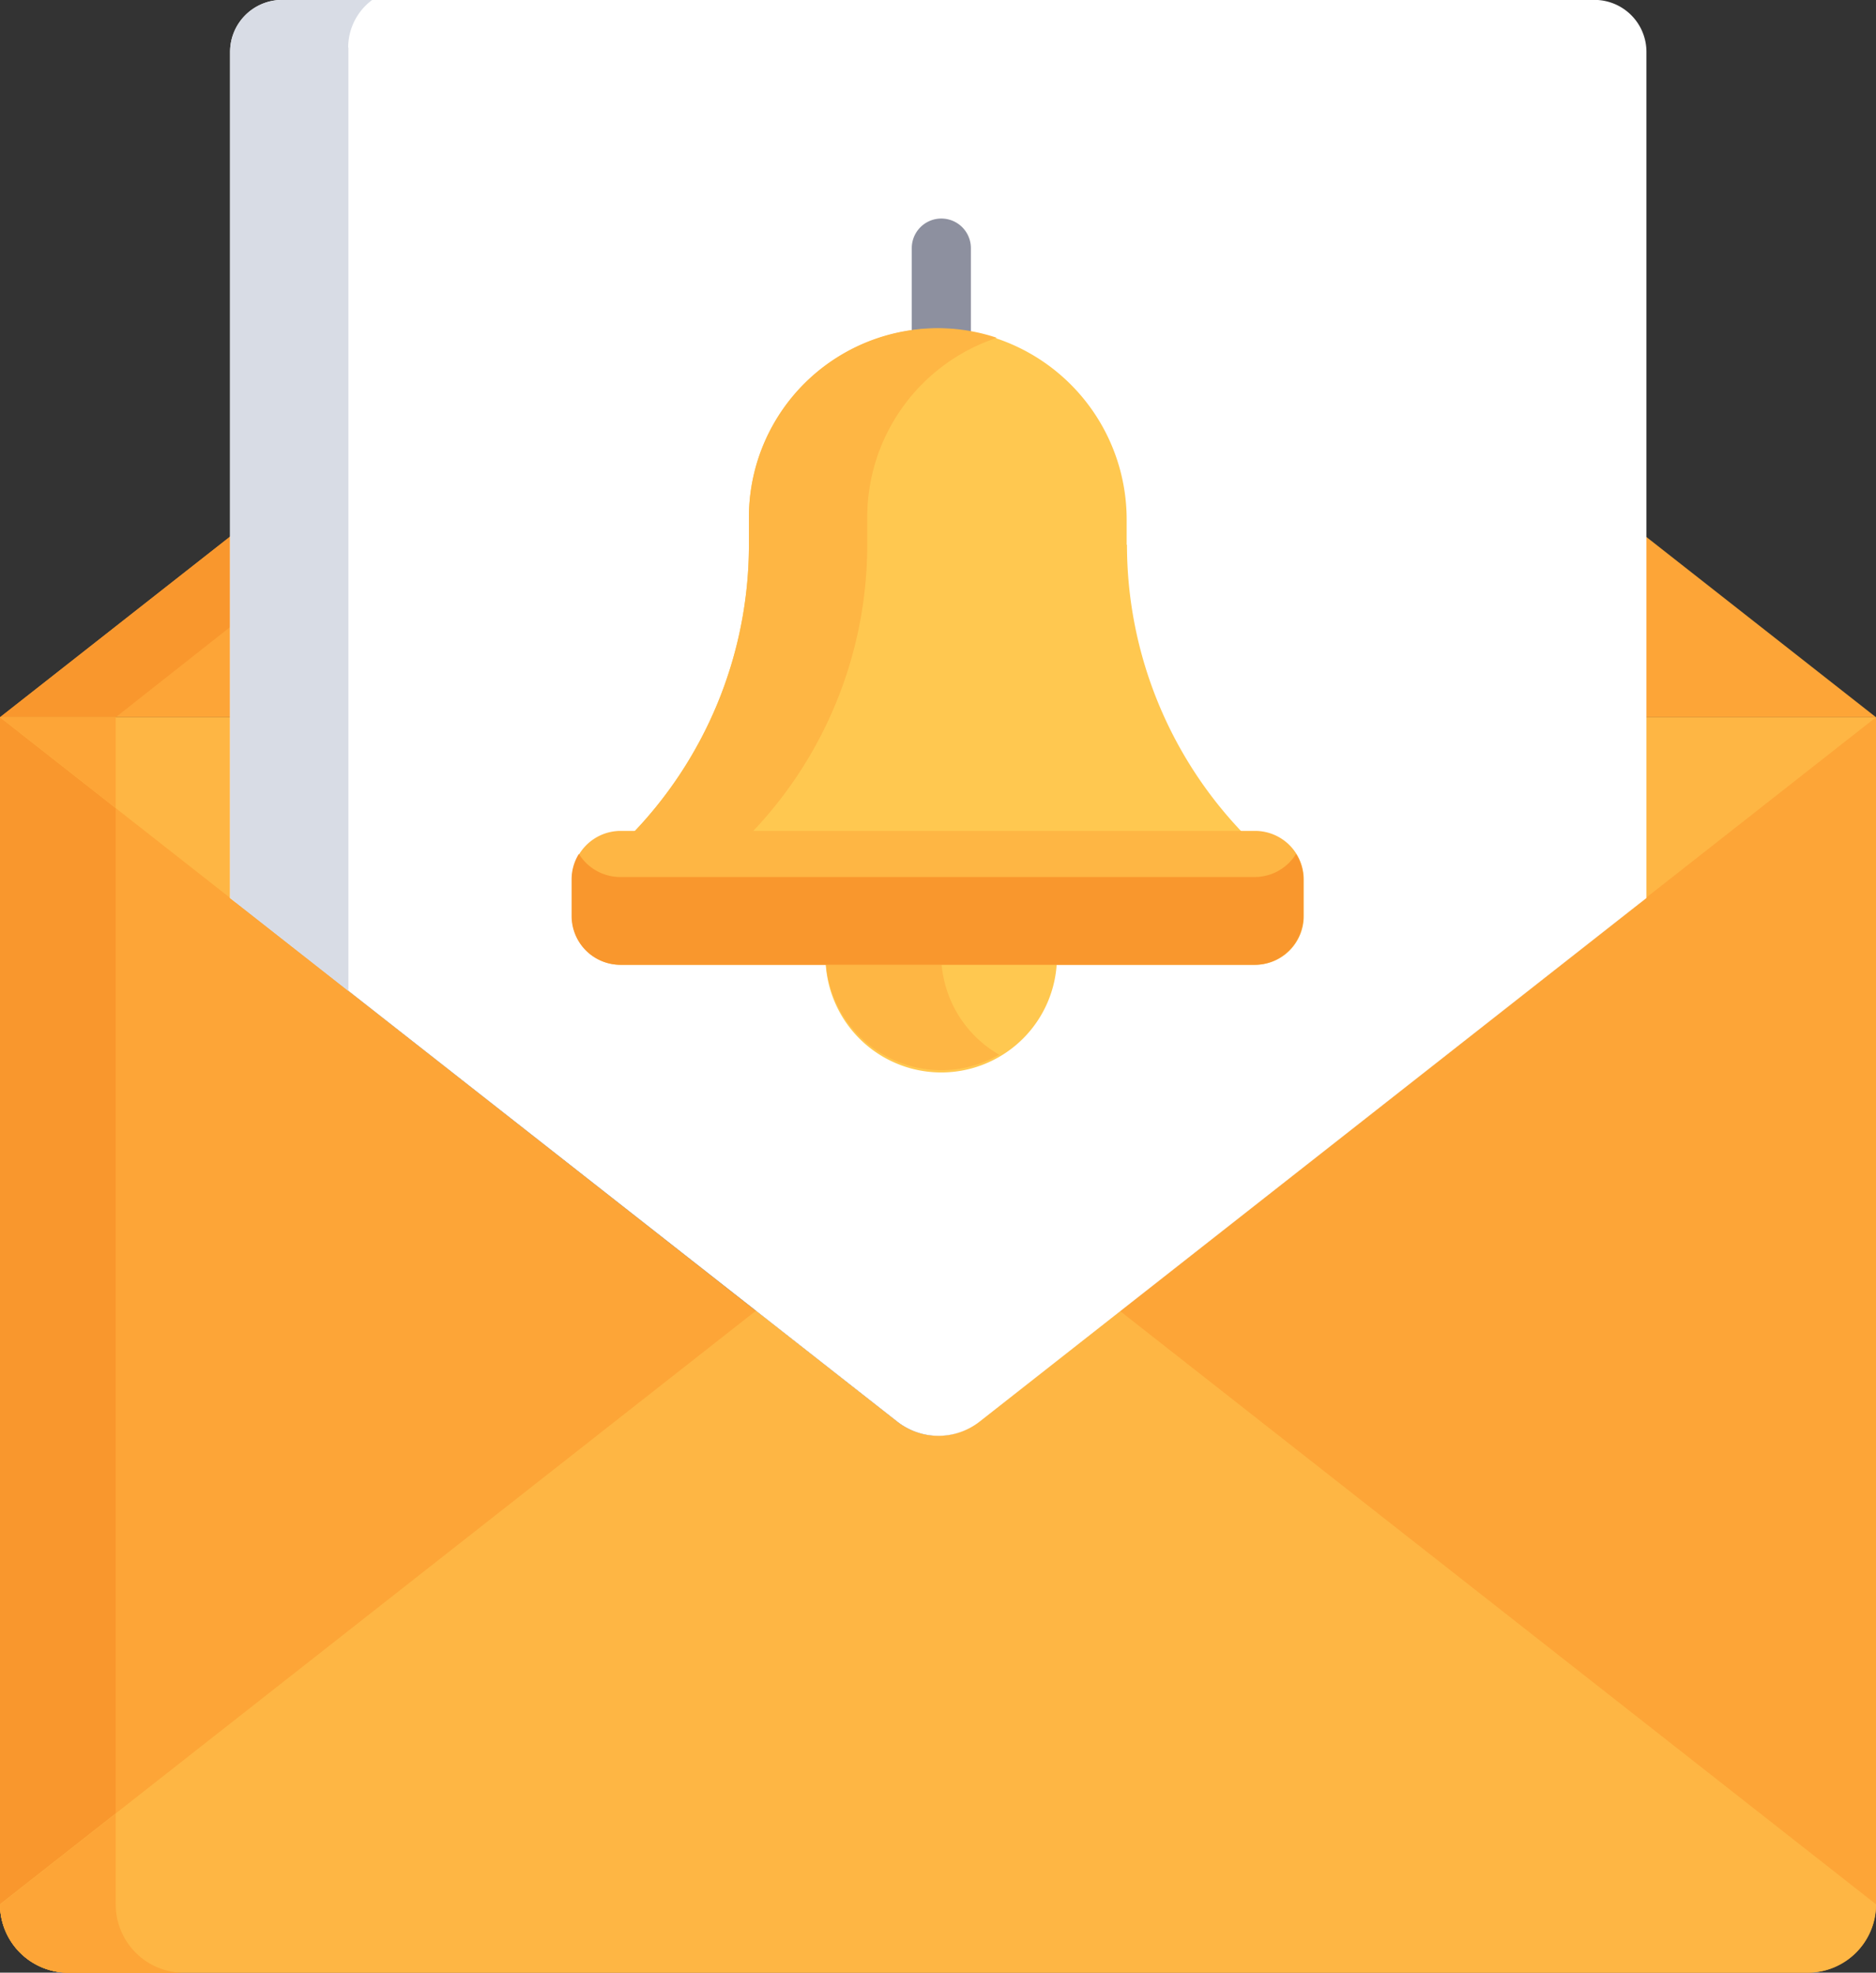<svg xmlns="http://www.w3.org/2000/svg" width="18.028" height="18.955" viewBox="0 0 18.028 18.955"><rect x="0" y="0" width="18.028" height="18.955" fill="#333333" stroke="none"/><defs><style>.a{fill:#fda537;}.b{fill:#f9972d;}.c{fill:#feb644;}.d{fill:#fff;}.e{fill:#d8dce5;}.f{fill:#8d909f;}.g{fill:#ffc850;}</style></defs><path class="a" d="M15.759,186.168v1.782l-6.352,4.987a.635.635,0,0,1-.785,0L2.27,187.95v-1.782H0v11.406a.657.657,0,0,0,.657.657H17.372a.657.657,0,0,0,.657-.657V186.168Zm0,0" transform="translate(0 -179.276)"/><path class="b" d="M1.112,197.574V186.168H0v11.406a.657.657,0,0,0,.657.657H1.769a.657.657,0,0,1-.657-.657Zm0,0" transform="translate(0 -179.276)"/><path class="a" d="M425.648,139.813v-1.782l2.27,1.782Zm0,0" transform="translate(-409.89 -132.921)"/><path class="a" d="M2.27,139.813H0l2.27-1.782Zm0,0" transform="translate(0 -132.921)"/><path class="b" d="M2.27,138.031,0,139.813H1.112L2.27,138.9Zm0,0" transform="translate(0 -132.921)"/><path class="c" d="M2.27,186.168H0l2.27,1.782Zm0,0" transform="translate(0 -179.276)"/><path class="a" d="M1.112,186.168H0l1.112.873Zm0,0" transform="translate(0 -179.276)"/><path class="c" d="M425.648,186.168v1.782l2.27-1.782Zm0,0" transform="translate(-409.89 -179.276)"/><path class="c" d="M9.407,341.277a.636.636,0,0,1-.785,0l-1.358-1.066L0,345.914a.657.657,0,0,0,.657.657H17.371a.657.657,0,0,0,.657-.657l-7.264-5.7Zm0,0" transform="translate(0 -327.616)"/><path class="a" d="M1.769,472.206a.657.657,0,0,1-.657-.657v-.873L0,471.549a.657.657,0,0,0,.657.657Zm0,0" transform="translate(0 -453.25)"/><path class="d" d="M66.1,13.661a.641.641,0,0,0,.792,0L73.3,8.63V.5a.5.5,0,0,0-.5-.5H60.189a.5.5,0,0,0-.5.5V8.63Zm0,0" transform="translate(-57.478 -0.001)"/><path class="e" d="M60.824.457A.569.569,0,0,1,61.054,0h-.865a.5.5,0,0,0-.5.5V8.629l1.137.893V.457Zm0,0" transform="translate(-57.478)"/><path class="f" d="M236.925,58.445a.284.284,0,0,1-.284-.284V57.01a.284.284,0,0,1,.568,0v1.15A.284.284,0,0,1,236.925,58.445Zm0,0" transform="translate(-227.879 -54.626)"/><path class="g" d="M167.8,87.365v-.233a1.836,1.836,0,0,0-1.785-1.846A1.816,1.816,0,0,0,164.17,87.1v.262a4,4,0,0,1-1.163,2.821h5.959a4,4,0,0,1-1.163-2.821Zm0,0" transform="translate(-156.973 -82.129)"/><path class="c" d="M165.307,87.365V87.1a1.817,1.817,0,0,1,1.246-1.725,1.782,1.782,0,0,0-.536-.092A1.816,1.816,0,0,0,164.17,87.1v.262a4,4,0,0,1-1.163,2.821h1.137a4,4,0,0,0,1.163-2.821Zm0,0" transform="translate(-156.973 -82.129)"/><path class="g" d="M214.281,248.313a1.112,1.112,0,0,0,2.224,0Zm0,0" transform="translate(-206.348 -239.12)"/><path class="c" d="M215.393,248.313h-1.112a1.112,1.112,0,0,0,1.668.941A1.112,1.112,0,0,1,215.393,248.313Zm0,0" transform="translate(-206.348 -239.12)"/><path class="c" d="M155.085,215.6h-6.1a.468.468,0,0,0-.466.466v.355a.468.468,0,0,0,.466.466h6.1a.468.468,0,0,0,.466-.466v-.355A.468.468,0,0,0,155.085,215.6Zm0,0" transform="translate(-143.022 -207.616)"/><path class="b" d="M155.085,221.828h-6.1a.467.467,0,0,1-.4-.222.462.462,0,0,0-.07.244v.355a.468.468,0,0,0,.466.466h6.1a.468.468,0,0,0,.466-.466v-.355a.462.462,0,0,0-.07-.244A.467.467,0,0,1,155.085,221.828Zm0,0" transform="translate(-143.022 -213.401)"/></svg>